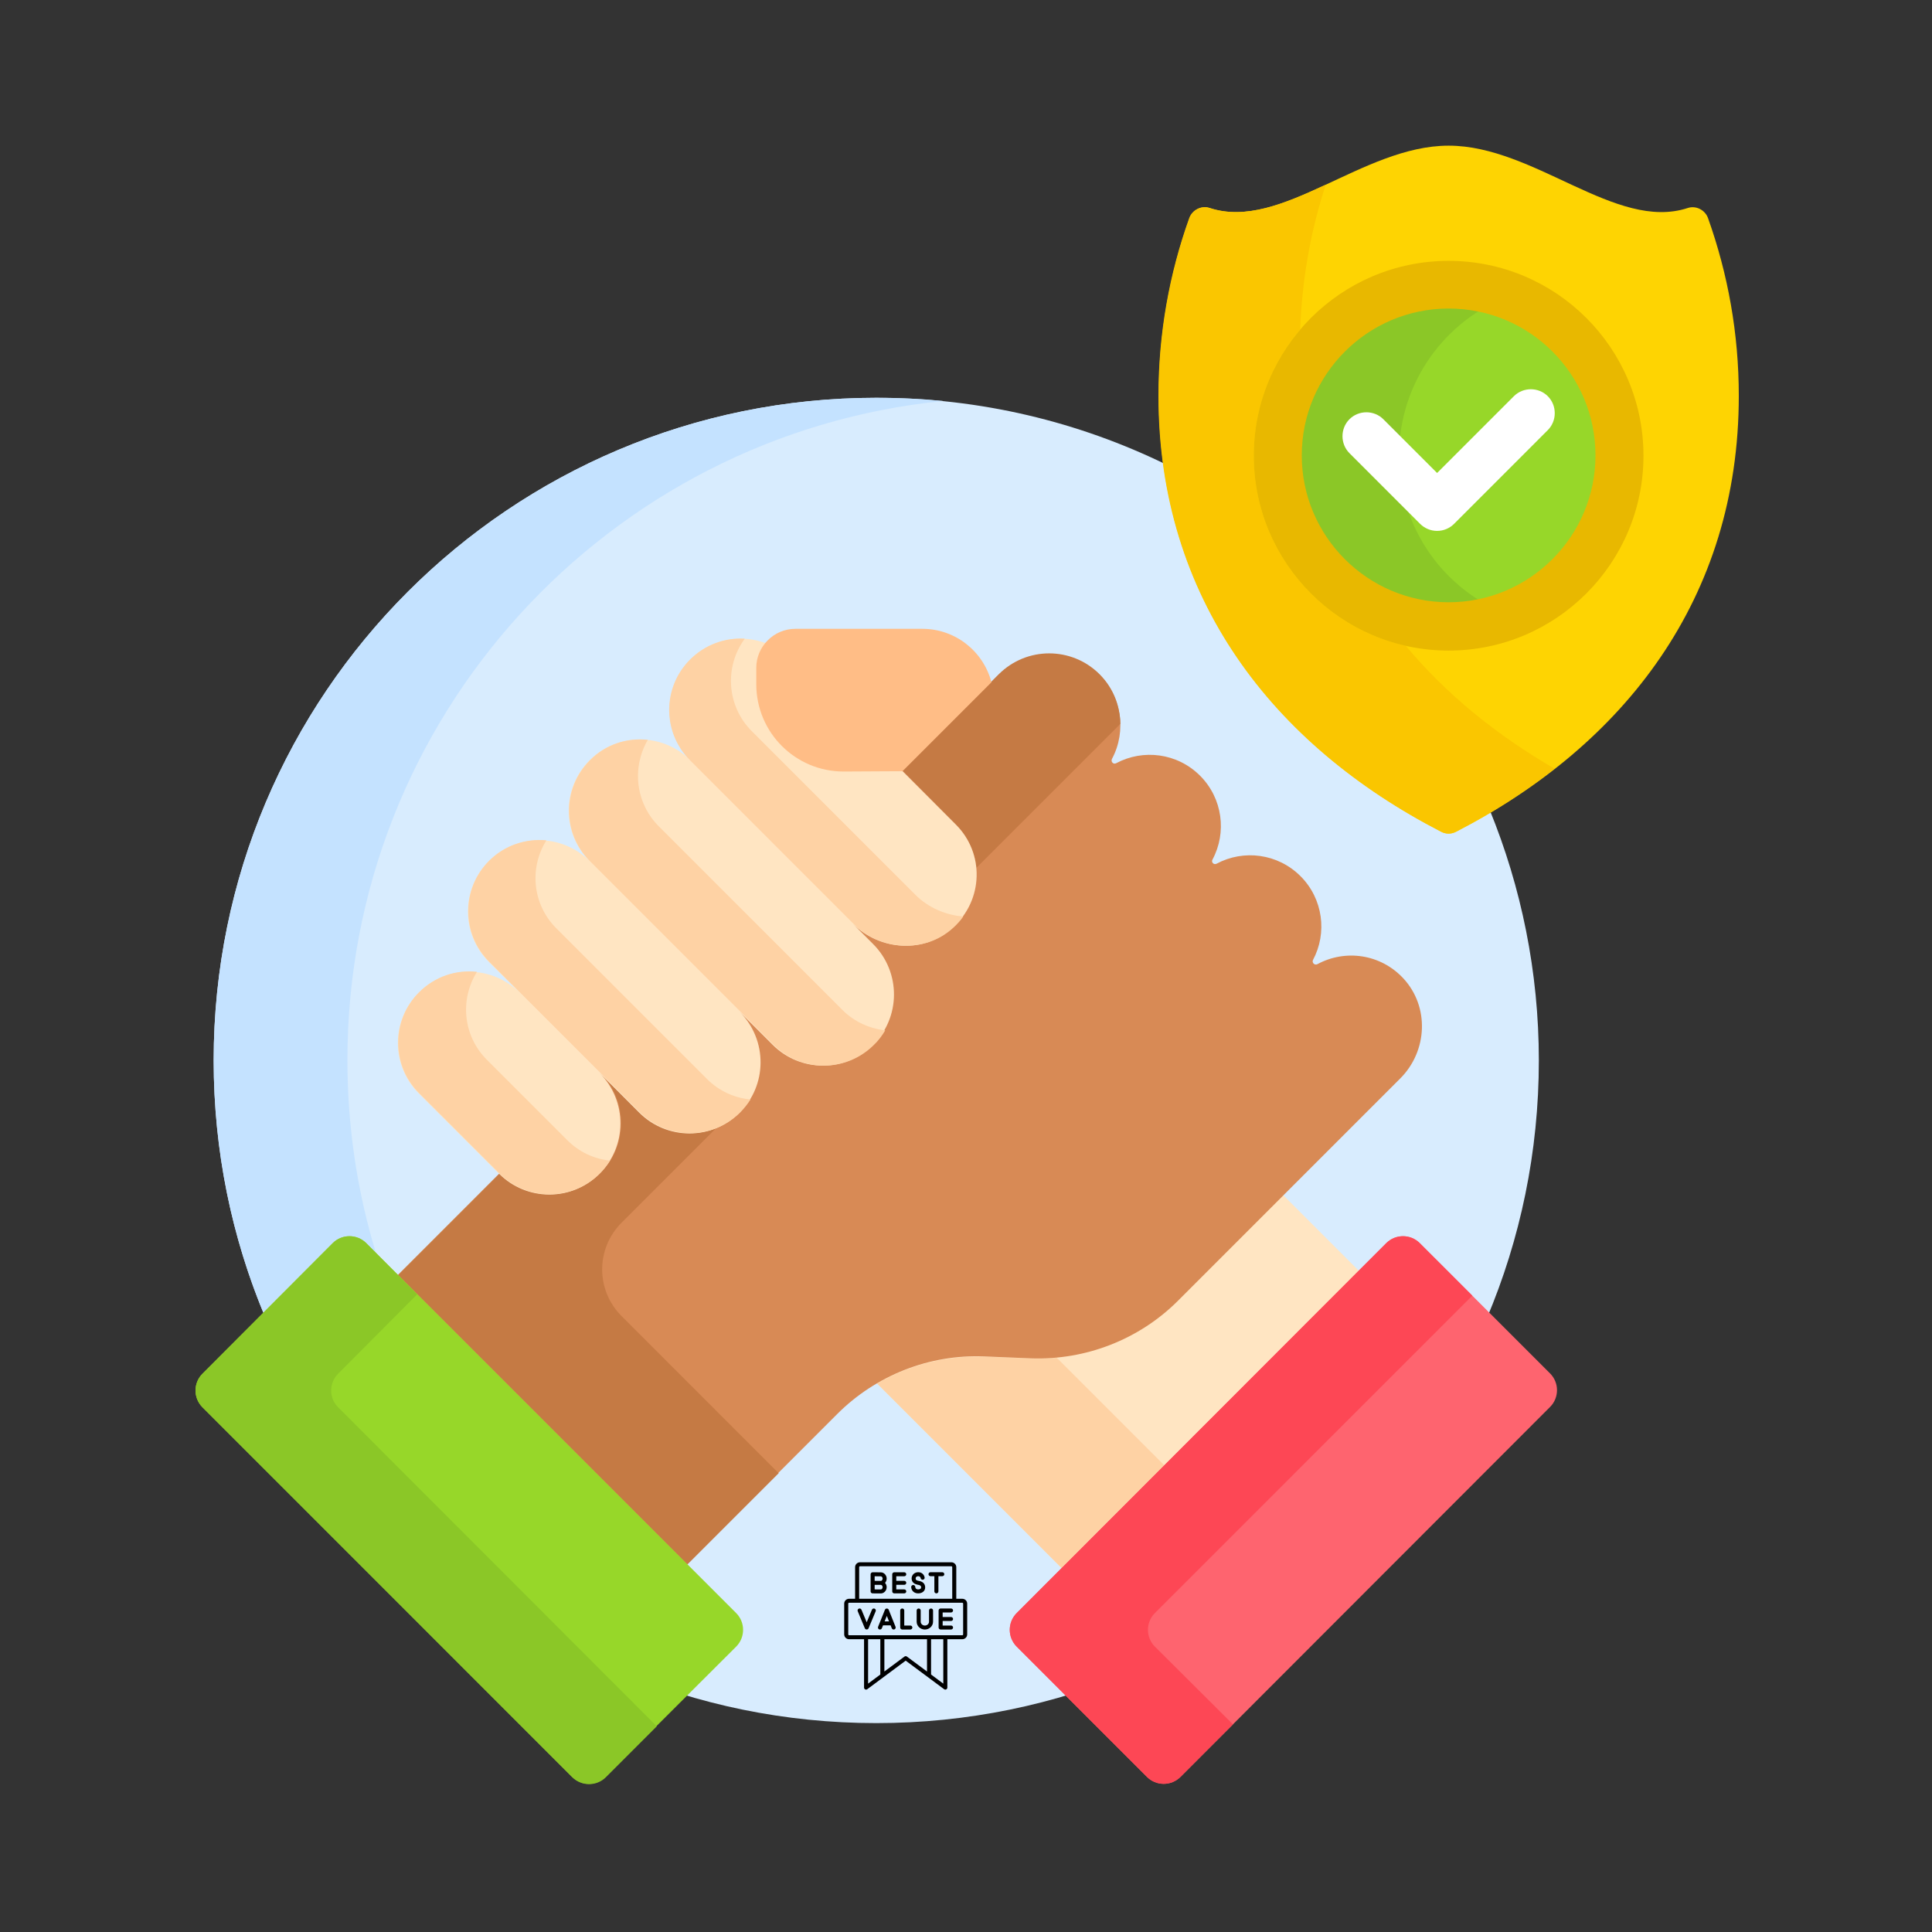 <svg xmlns="http://www.w3.org/2000/svg" xmlns:xlink="http://www.w3.org/1999/xlink" width="500" zoomAndPan="magnify" viewBox="0 0 375 375" height="500" preserveAspectRatio="xMidYMid meet" version="1.0"><rect x="0" y="0" width="375" height="375" fill="#333333" stroke="none"/><defs><clipPath id="046b1a8760"><path d="M 195 239 L 303 239 L 303 346.887 L 195 346.887 Z M 195 239 " clip-rule="nonzero"/></clipPath><clipPath id="e6bde4228c"><path d="M 195 239 L 286 239 L 286 346.887 L 195 346.887 Z M 195 239 " clip-rule="nonzero"/></clipPath><clipPath id="e2f45c7382"><path d="M 37.5 239 L 145 239 L 145 346.887 L 37.5 346.887 Z M 37.5 239 " clip-rule="nonzero"/></clipPath><clipPath id="22d8d3c4c4"><path d="M 37.5 239 L 128 239 L 128 346.887 L 37.5 346.887 Z M 37.5 239 " clip-rule="nonzero"/></clipPath><clipPath id="24ff0eeaad"><path d="M 224 28.137 L 337.5 28.137 L 337.5 162 L 224 162 Z M 224 28.137 " clip-rule="nonzero"/></clipPath><clipPath id="dff1902068"><path d="M 163.793 303.238 L 187.793 303.238 L 187.793 327.988 L 163.793 327.988 Z M 163.793 303.238 " clip-rule="nonzero"/></clipPath></defs><path fill="#d8ecfe" d="M 282.355 160.93 C 281.984 161.117 281.609 161.242 281.176 161.242 C 280.742 161.242 280.367 161.117 279.996 160.93 C 249.258 145.094 230.629 120.25 226.406 90.191 C 209.391 81.871 190.262 77.211 170.082 77.211 C 99.039 77.211 41.473 134.785 41.473 205.832 C 41.473 276.883 99.039 334.453 170.082 334.453 C 241.121 334.453 298.688 276.883 298.688 205.832 C 298.688 188.629 295.273 172.172 289.125 157.145 C 286.953 158.445 284.715 159.688 282.355 160.93 Z M 282.355 160.93 " fill-opacity="1" fill-rule="nonzero"/><path fill="#c4e2ff" d="M 64.574 241.297 C 66.375 239.496 69.293 239.496 71.094 241.297 L 72.957 243.16 C 69.355 231.359 67.434 218.75 67.434 205.773 C 67.434 139.133 118.105 84.355 183.059 77.832 C 178.773 77.398 174.492 77.211 170.082 77.211 C 99.039 77.211 41.473 134.785 41.473 205.832 C 41.473 223.16 44.891 239.68 51.102 254.773 Z M 64.574 241.297 " fill-opacity="1" fill-rule="nonzero"/><path fill="#ffe5c2" d="M 228.207 252.039 C 221.066 259.184 211.625 263.094 201.566 263.094 C 201.129 263.094 200.633 263.094 200.199 263.094 L 191.07 262.785 C 190.574 262.785 190.141 262.785 189.641 262.785 C 182.562 262.785 175.793 264.648 169.895 268.188 L 206.594 304.891 L 264.285 247.195 L 248.762 231.668 Z M 228.207 252.039 " fill-opacity="1" fill-rule="nonzero"/><path fill="#fed2a4" d="M 200.137 263.652 L 191.008 263.344 C 183.68 263.094 176.477 264.895 170.266 268.559 L 206.035 304.332 L 225.969 284.398 L 205.105 263.531 C 203.43 263.652 201.812 263.715 200.137 263.652 Z M 200.137 263.652 " fill-opacity="1" fill-rule="nonzero"/><g clip-path="url(#046b1a8760)"><path fill="#fe646f" d="M 222.617 344.887 L 197.344 319.613 C 195.543 317.809 195.543 314.891 197.344 313.09 L 269.066 241.297 C 270.867 239.496 273.785 239.496 275.586 241.297 L 300.863 266.574 C 302.664 268.375 302.664 271.293 300.863 273.094 L 229.137 344.887 C 227.336 346.691 224.418 346.691 222.617 344.887 Z M 222.617 344.887 " fill-opacity="1" fill-rule="nonzero"/></g><g clip-path="url(#e6bde4228c)"><path fill="#fd4755" d="M 224.168 319.613 C 222.367 317.809 222.367 314.891 224.168 313.09 L 285.773 251.48 L 275.586 241.297 C 273.785 239.496 270.867 239.496 269.066 241.297 L 197.344 313.09 C 195.543 314.891 195.543 317.809 197.344 319.613 L 222.617 344.887 C 224.418 346.691 227.336 346.691 229.137 344.887 L 239.32 334.703 Z M 224.168 319.613 " fill-opacity="1" fill-rule="nonzero"/></g><path fill="#d88a55" d="M 272.359 189.871 C 267.949 185.152 261.117 184.223 255.715 187.141 C 255.156 187.449 254.598 186.828 254.848 186.332 C 257.641 181.117 256.832 174.469 252.426 170.062 C 248.016 165.652 241.371 164.844 236.156 167.637 C 235.594 167.949 235.035 167.328 235.348 166.832 C 238.141 161.613 237.336 154.969 232.926 150.559 C 228.516 146.148 221.871 145.344 216.656 148.137 C 216.098 148.449 215.539 147.828 215.848 147.27 C 218.703 141.926 217.773 135.031 213.055 130.625 C 207.59 125.531 198.957 125.902 193.617 131.184 L 192.375 132.426 L 191.32 132.609 L 174.551 149.379 L 174.676 150.125 L 184.797 160.246 C 187.406 162.855 189.02 166.457 188.898 170.184 C 188.773 173.785 187.281 177.141 184.613 179.562 C 182.254 181.738 179.148 182.918 175.855 182.918 C 172.191 182.918 168.652 181.426 166.043 178.816 L 165.176 179.688 L 168.902 183.414 C 171.387 185.898 172.938 189.188 173 192.668 C 173.062 197.016 171.074 201.051 167.473 203.723 C 165.797 204.965 163.809 205.773 161.699 206.02 C 157.477 206.641 153.375 205.211 150.457 202.293 L 144.062 195.898 L 143.191 196.766 C 146.297 199.871 147.664 204.219 146.793 208.754 C 146.484 210.305 145.926 211.797 145.055 213.102 C 142.324 217.387 137.602 219.684 132.637 219.25 C 129.469 219 126.551 217.449 124.312 215.211 L 116.863 207.758 L 115.992 208.629 C 118.727 211.422 120.09 215.148 119.781 219.062 C 119.594 221.484 118.664 223.844 117.172 225.832 C 114.625 229.184 110.777 231.109 106.617 231.109 C 103.137 231.109 99.848 229.746 97.363 227.32 L 76.809 247.879 L 132.945 304.023 L 162.504 274.461 C 170.02 266.945 180.391 262.848 191.008 263.281 L 200.137 263.652 C 210.758 264.027 221.125 259.988 228.641 252.477 L 271.801 209.312 C 277.078 204.031 277.512 195.398 272.359 189.871 Z M 272.359 189.871 " fill-opacity="1" fill-rule="nonzero"/><path fill="#c57a44" d="M 185.543 160.062 C 187.902 162.422 189.207 165.402 189.52 168.445 L 217.461 140.5 C 217.402 137.02 216.098 133.543 213.426 130.871 C 208.023 125.469 199.27 125.469 193.863 130.871 L 175.172 149.566 Z M 185.543 160.062 " fill-opacity="1" fill-rule="nonzero"/><path fill="#c57a44" d="M 120.652 237.32 L 138.969 219 C 134 220.926 128.164 219.871 124.191 215.895 L 116.551 208.254 C 121.953 213.723 121.891 222.539 116.367 227.883 C 110.965 233.098 102.395 233.035 97.055 227.758 L 77.305 247.508 L 133.441 303.648 L 151.141 285.949 L 120.652 255.457 C 115.621 250.426 115.621 242.352 120.652 237.32 Z M 120.652 237.32 " fill-opacity="1" fill-rule="nonzero"/><path fill="#ffe5c2" d="M 185.543 160.062 L 153.562 128.016 C 148.16 122.613 139.406 122.613 134 128.016 C 128.598 133.418 128.598 142.176 134 147.578 C 128.598 142.176 119.844 142.176 114.441 147.578 C 109.039 152.98 109.039 161.738 114.441 167.141 C 109.039 161.738 100.281 161.738 94.879 167.141 C 89.477 172.547 89.477 181.301 94.879 186.707 L 100.84 192.668 C 95.438 187.266 86.684 187.266 81.281 192.668 C 75.879 198.07 75.879 206.828 81.281 212.23 L 96.867 227.82 C 102.207 233.16 110.84 233.223 116.242 227.941 C 121.77 222.602 121.832 213.723 116.367 208.254 L 124.066 215.957 C 129.406 221.297 138.039 221.359 143.441 216.082 C 148.969 210.738 149.031 201.859 143.566 196.395 L 149.961 202.789 C 155.301 208.133 163.934 208.195 169.336 202.914 C 174.863 197.574 174.926 188.691 169.461 183.227 L 165.547 179.316 C 170.828 184.594 179.457 185.09 184.922 180.059 C 190.945 174.656 191.07 165.59 185.543 160.062 Z M 185.543 160.062 " fill-opacity="1" fill-rule="nonzero"/><path fill="#ffbd86" d="M 179.023 122.055 L 154.371 122.055 C 150.211 122.055 146.793 125.469 146.793 129.629 L 146.793 132.797 C 146.793 142.176 154.371 149.754 163.746 149.754 L 175.172 149.691 L 192.438 132.426 C 190.883 126.461 185.48 122.055 179.023 122.055 Z M 179.023 122.055 " fill-opacity="1" fill-rule="nonzero"/><path fill="#fed2a4" d="M 177.656 173.664 L 145.926 141.926 C 141.02 137.02 140.586 129.383 144.559 123.977 C 140.77 123.73 136.859 125.098 133.941 128.016 C 128.535 133.418 128.535 142.176 133.941 147.578 L 165.672 179.316 C 170.949 184.594 179.582 185.09 185.047 180.059 C 185.793 179.375 186.414 178.695 186.973 177.887 C 183.617 177.637 180.203 176.211 177.656 173.664 Z M 177.656 173.664 " fill-opacity="1" fill-rule="nonzero"/><path fill="#fed2a4" d="M 163.5 196.02 L 127.855 160.371 C 123.32 155.84 122.637 148.883 125.742 143.605 C 121.707 143.168 117.547 144.473 114.504 147.578 C 109.102 152.98 109.102 161.738 114.504 167.141 L 150.148 202.789 C 155.488 208.133 164.121 208.195 169.523 202.914 C 170.453 202.047 171.199 201.051 171.82 199.996 C 168.715 199.625 165.797 198.32 163.5 196.02 Z M 163.5 196.02 " fill-opacity="1" fill-rule="nonzero"/><path fill="#fed2a4" d="M 137.23 209.438 L 107.98 180.184 C 103.324 175.527 102.703 168.445 106.059 163.105 C 102.082 162.73 97.984 164.035 94.941 167.078 C 89.539 172.484 89.539 181.238 94.941 186.645 L 124.191 215.895 C 129.531 221.234 138.164 221.297 143.566 216.02 C 144.371 215.211 145.055 214.344 145.676 213.41 C 142.57 213.102 139.59 211.797 137.23 209.438 Z M 137.23 209.438 " fill-opacity="1" fill-rule="nonzero"/><path fill="#fed2a4" d="M 110.094 221.297 L 94.508 205.711 C 89.848 201.051 89.227 193.973 92.582 188.629 C 88.547 188.195 84.445 189.5 81.344 192.605 C 75.938 198.008 75.938 206.766 81.344 212.168 L 96.93 227.758 C 102.27 233.098 110.902 233.16 116.305 227.883 C 117.109 227.074 117.793 226.203 118.414 225.273 C 115.371 224.961 112.453 223.656 110.094 221.297 Z M 110.094 221.297 " fill-opacity="1" fill-rule="nonzero"/><g clip-path="url(#e2f45c7382)"><path fill="#97d729" d="M 142.883 319.613 L 117.547 344.887 C 115.746 346.691 112.824 346.691 111.023 344.887 L 39.301 273.156 C 37.5 271.355 37.5 268.438 39.301 266.637 L 64.574 241.297 C 66.375 239.496 69.293 239.496 71.094 241.297 L 142.883 313.09 C 144.684 314.891 144.684 317.809 142.883 319.613 Z M 142.883 319.613 " fill-opacity="1" fill-rule="nonzero"/></g><g clip-path="url(#22d8d3c4c4)"><path fill="#8bc727" d="M 65.629 273.156 C 63.828 271.355 63.828 268.438 65.629 266.637 L 80.969 251.234 L 71.094 241.297 C 69.293 239.496 66.375 239.496 64.574 241.297 L 39.301 266.637 C 37.5 268.438 37.5 271.355 39.301 273.156 L 111.086 344.949 C 112.887 346.75 115.809 346.75 117.609 344.949 L 127.48 335.074 Z M 65.629 273.156 " fill-opacity="1" fill-rule="nonzero"/></g><g clip-path="url(#24ff0eeaad)"><path fill="#fed402" d="M 281.176 28.273 C 264.473 28.273 248.699 44.918 234.852 40.383 C 233.234 39.824 231.434 40.758 230.875 42.371 C 227.027 53.117 224.914 64.73 224.914 76.84 C 224.914 116.152 247.145 144.598 279.746 161.43 C 280.68 161.926 281.734 161.926 282.668 161.43 C 315.27 144.598 337.5 116.152 337.5 76.84 C 337.5 64.73 335.387 53.176 331.539 42.371 C 330.98 40.758 329.18 39.824 327.562 40.383 C 313.652 44.918 297.879 28.273 281.176 28.273 Z M 281.176 28.273 " fill-opacity="1" fill-rule="nonzero"/></g><path fill="#fac600" d="M 272.855 125.344 C 255.965 121.555 243.359 106.465 243.359 88.453 C 243.359 79.137 246.773 70.566 252.363 63.922 C 252.734 54.172 254.41 44.73 257.332 35.852 C 249.445 39.516 241.867 42.684 234.789 40.383 C 233.172 39.824 231.371 40.758 230.812 42.371 C 226.965 53.117 224.852 64.73 224.852 76.84 C 224.852 116.152 247.082 144.598 279.688 161.43 C 280.617 161.926 281.672 161.926 282.605 161.43 C 289.496 157.887 295.895 153.789 301.73 149.191 C 290.555 142.734 280.742 134.785 272.855 125.344 Z M 272.855 125.344 " fill-opacity="1" fill-rule="nonzero"/><path fill="#97d729" d="M 314.336 88.453 C 314.336 89.539 314.285 90.625 314.176 91.703 C 314.07 92.785 313.91 93.859 313.699 94.922 C 313.488 95.988 313.223 97.043 312.91 98.082 C 312.594 99.121 312.227 100.141 311.812 101.145 C 311.398 102.148 310.934 103.129 310.422 104.086 C 309.91 105.047 309.352 105.977 308.75 106.879 C 308.145 107.781 307.5 108.652 306.809 109.492 C 306.121 110.332 305.391 111.137 304.625 111.906 C 303.855 112.672 303.055 113.402 302.215 114.09 C 301.375 114.777 300.504 115.426 299.598 116.027 C 298.695 116.633 297.766 117.191 296.809 117.703 C 295.852 118.215 294.871 118.68 293.867 119.094 C 292.863 119.508 291.84 119.875 290.801 120.191 C 289.762 120.504 288.711 120.77 287.645 120.98 C 286.582 121.191 285.508 121.352 284.426 121.457 C 283.348 121.566 282.262 121.617 281.176 121.617 C 280.09 121.617 279.008 121.566 277.926 121.457 C 276.844 121.352 275.773 121.191 274.707 120.98 C 273.641 120.77 272.59 120.504 271.551 120.191 C 270.512 119.875 269.488 119.508 268.484 119.094 C 267.484 118.68 266.504 118.215 265.543 117.703 C 264.586 117.191 263.656 116.633 262.754 116.027 C 261.852 115.426 260.98 114.777 260.141 114.09 C 259.301 113.402 258.496 112.672 257.727 111.906 C 256.961 111.137 256.23 110.332 255.543 109.492 C 254.855 108.652 254.207 107.781 253.605 106.879 C 253 105.977 252.441 105.047 251.93 104.086 C 251.418 103.129 250.957 102.148 250.539 101.145 C 250.125 100.141 249.758 99.121 249.441 98.082 C 249.129 97.043 248.863 95.988 248.652 94.922 C 248.441 93.859 248.281 92.785 248.176 91.703 C 248.07 90.625 248.016 89.539 248.016 88.453 C 248.016 87.367 248.07 86.285 248.176 85.203 C 248.281 84.121 248.441 83.051 248.652 81.984 C 248.863 80.918 249.129 79.867 249.441 78.828 C 249.758 77.789 250.125 76.766 250.539 75.762 C 250.957 74.758 251.418 73.777 251.93 72.82 C 252.441 71.863 253 70.93 253.605 70.027 C 254.207 69.125 254.855 68.254 255.543 67.414 C 256.23 66.574 256.961 65.77 257.727 65.004 C 258.496 64.234 259.301 63.508 260.141 62.816 C 260.98 62.129 261.852 61.48 262.754 60.879 C 263.656 60.273 264.586 59.719 265.543 59.207 C 266.504 58.691 267.484 58.23 268.484 57.812 C 269.488 57.398 270.512 57.031 271.551 56.719 C 272.59 56.402 273.641 56.137 274.707 55.926 C 275.773 55.715 276.844 55.555 277.926 55.449 C 279.008 55.344 280.09 55.289 281.176 55.289 C 282.262 55.289 283.348 55.344 284.426 55.449 C 285.508 55.555 286.582 55.715 287.645 55.926 C 288.711 56.137 289.762 56.402 290.801 56.719 C 291.84 57.031 292.863 57.398 293.867 57.812 C 294.871 58.23 295.852 58.691 296.809 59.207 C 297.766 59.719 298.695 60.273 299.598 60.879 C 300.504 61.48 301.375 62.129 302.215 62.816 C 303.055 63.508 303.855 64.234 304.625 65.004 C 305.391 65.77 306.121 66.574 306.809 67.414 C 307.5 68.254 308.145 69.125 308.75 70.027 C 309.352 70.93 309.91 71.863 310.422 72.82 C 310.934 73.777 311.398 74.758 311.812 75.762 C 312.227 76.766 312.594 77.789 312.91 78.828 C 313.223 79.867 313.488 80.918 313.699 81.984 C 313.91 83.051 314.07 84.121 314.176 85.203 C 314.285 86.285 314.336 87.367 314.336 88.453 Z M 314.336 88.453 " fill-opacity="1" fill-rule="nonzero"/><path fill="#8bc727" d="M 271.551 88.453 C 271.551 74.293 280.43 62.184 292.977 57.402 C 289.312 56.035 285.336 55.227 281.238 55.227 C 262.918 55.227 248.078 70.07 248.078 88.391 C 248.078 106.711 262.918 121.555 281.238 121.555 C 285.398 121.555 289.312 120.812 292.977 119.383 C 280.43 114.723 271.551 102.613 271.551 88.453 Z M 271.551 88.453 " fill-opacity="1" fill-rule="nonzero"/><path fill="#e8b800" d="M 281.176 126.277 C 260.312 126.277 243.359 109.32 243.359 88.453 C 243.359 67.586 260.312 50.633 281.176 50.633 C 302.043 50.633 318.996 67.586 318.996 88.453 C 318.996 109.32 302.043 126.277 281.176 126.277 Z M 281.176 59.887 C 265.465 59.887 252.672 72.68 252.672 88.391 C 252.672 104.105 265.465 116.898 281.176 116.898 C 296.887 116.898 309.68 104.105 309.68 88.391 C 309.68 72.68 296.949 59.887 281.176 59.887 Z M 281.176 59.887 " fill-opacity="1" fill-rule="nonzero"/><path fill="#ffffff" d="M 278.941 103.047 C 277.699 103.047 276.52 102.551 275.648 101.684 L 261.926 87.957 C 260.125 86.156 260.125 83.176 261.926 81.375 C 263.727 79.574 266.707 79.574 268.508 81.375 L 278.941 91.809 L 293.844 76.902 C 295.645 75.102 298.625 75.102 300.426 76.902 C 302.227 78.703 302.227 81.684 300.426 83.484 L 282.23 101.684 C 281.363 102.551 280.184 103.047 278.941 103.047 Z M 278.941 103.047 " fill-opacity="1" fill-rule="nonzero"/><path fill="#000000" d="M 170.949 305.188 L 169.379 305.18 C 169.168 305.18 168.984 305.355 168.984 305.562 L 168.984 308.891 C 168.984 309.102 169.156 309.273 169.375 309.273 L 170.945 309.285 C 170.949 309.285 170.949 309.285 170.953 309.285 C 171.242 309.285 171.52 309.172 171.73 308.961 C 171.969 308.73 172.102 308.406 172.102 308.066 C 172.102 307.746 171.98 307.453 171.785 307.238 C 171.984 307.012 172.102 306.715 172.102 306.406 C 172.102 305.738 171.586 305.191 170.949 305.188 Z M 171.316 306.406 C 171.316 306.539 171.266 306.664 171.18 306.75 C 171.133 306.797 171.055 306.867 170.949 306.852 L 169.77 306.844 L 169.77 305.953 L 170.945 305.961 C 171.152 305.961 171.316 306.164 171.316 306.406 Z M 171.18 308.414 C 171.133 308.461 171.055 308.512 170.953 308.512 C 170.953 308.512 170.953 308.512 170.949 308.512 L 169.77 308.504 L 169.77 307.617 L 170.945 307.621 C 171.148 307.625 171.316 307.828 171.316 308.066 C 171.316 308.203 171.266 308.328 171.18 308.414 Z M 171.18 308.414 " fill-opacity="1" fill-rule="nonzero"/><path fill="#000000" d="M 175.516 305.949 C 175.73 305.949 175.906 305.777 175.906 305.562 C 175.906 305.352 175.73 305.18 175.516 305.18 L 173.574 305.18 C 173.359 305.18 173.184 305.352 173.184 305.562 L 173.184 308.891 C 173.184 309.102 173.359 309.273 173.574 309.273 L 175.516 309.273 C 175.73 309.273 175.906 309.102 175.906 308.891 C 175.906 308.676 175.73 308.504 175.516 308.504 L 173.969 308.504 L 173.969 307.613 L 175.516 307.613 C 175.73 307.613 175.906 307.441 175.906 307.227 C 175.906 307.012 175.73 306.84 175.516 306.84 L 173.969 306.84 L 173.969 305.949 Z M 175.516 305.949 " fill-opacity="1" fill-rule="nonzero"/><path fill="#000000" d="M 178.289 306.844 C 177.734 306.746 177.711 306.523 177.734 306.301 C 177.777 306.02 178.059 305.941 178.215 305.941 C 178.32 305.941 178.633 305.961 178.695 306.312 C 178.734 306.52 178.938 306.66 179.152 306.621 C 179.363 306.586 179.508 306.383 179.469 306.176 C 179.355 305.566 178.859 305.152 178.207 305.168 C 177.566 305.176 177.051 305.594 176.957 306.203 C 176.91 306.637 177.004 307.398 178.164 307.605 C 178.789 307.691 178.789 307.961 178.789 308.121 C 178.789 308.23 178.746 308.316 178.664 308.383 C 178.562 308.461 178.406 308.504 178.219 308.504 C 178.219 308.504 178.215 308.504 178.215 308.504 C 177.871 308.504 177.672 308.328 177.648 308.004 C 177.629 307.793 177.445 307.629 177.227 307.648 C 177.012 307.664 176.848 307.852 176.863 308.062 C 176.918 308.789 177.461 309.273 178.211 309.273 C 178.215 309.273 178.219 309.273 178.223 309.273 C 178.586 309.273 178.902 309.176 179.148 308.988 C 179.422 308.781 179.574 308.473 179.574 308.121 C 179.574 307.711 179.406 306.996 178.289 306.844 Z M 178.289 306.844 " fill-opacity="1" fill-rule="nonzero"/><g clip-path="url(#dff1902068)"><path fill="#000000" d="M 186.777 310.32 L 185.613 310.32 L 185.613 304.176 C 185.613 303.66 185.184 303.238 184.66 303.238 L 166.93 303.238 C 166.402 303.238 165.977 303.66 165.977 304.176 L 165.977 310.32 L 164.812 310.32 C 164.289 310.32 163.859 310.738 163.859 311.258 L 163.859 317.238 C 163.859 317.754 164.289 318.172 164.812 318.172 L 167.711 318.172 L 167.711 327.566 C 167.711 327.711 167.797 327.844 167.93 327.91 C 168.062 327.977 168.223 327.961 168.34 327.871 L 175.793 322.332 L 183.25 327.871 C 183.316 327.926 183.402 327.949 183.484 327.949 C 183.543 327.949 183.605 327.938 183.66 327.91 C 183.793 327.844 183.879 327.711 183.879 327.566 L 183.879 318.172 L 186.777 318.172 C 187.301 318.172 187.73 317.754 187.73 317.238 L 187.73 311.258 C 187.73 310.738 187.301 310.32 186.777 310.32 Z M 166.762 304.176 C 166.762 304.086 166.836 304.012 166.93 304.012 L 184.66 304.012 C 184.754 304.012 184.828 304.086 184.828 304.176 L 184.828 310.32 L 166.762 310.32 Z M 168.496 318.172 L 170.871 318.172 L 170.871 325.023 L 168.496 326.789 Z M 175.559 321.539 L 171.656 324.438 L 171.656 318.172 L 179.934 318.172 L 179.934 324.438 L 176.031 321.539 C 175.891 321.434 175.695 321.434 175.559 321.539 Z M 183.094 326.789 L 180.719 325.023 L 180.719 318.172 L 183.094 318.172 Z M 186.945 317.238 C 186.945 317.328 186.871 317.402 186.777 317.402 L 164.812 317.402 C 164.719 317.402 164.645 317.328 164.645 317.238 L 164.645 311.258 C 164.645 311.168 164.723 311.094 164.812 311.094 L 186.777 311.094 C 186.867 311.094 186.945 311.168 186.945 311.258 Z M 186.945 317.238 " fill-opacity="1" fill-rule="nonzero"/></g><path fill="#000000" d="M 184.594 312.977 C 184.812 312.977 184.988 312.805 184.988 312.59 C 184.988 312.379 184.812 312.207 184.594 312.207 L 182.574 312.207 C 182.359 312.207 182.184 312.379 182.184 312.59 L 182.184 315.902 C 182.184 316.113 182.359 316.289 182.574 316.289 L 184.594 316.289 C 184.812 316.289 184.988 316.113 184.988 315.902 C 184.988 315.688 184.812 315.516 184.594 315.516 L 182.969 315.516 L 182.969 314.633 L 184.594 314.633 C 184.812 314.633 184.988 314.461 184.988 314.246 C 184.988 314.031 184.812 313.859 184.594 313.859 L 182.969 313.859 L 182.969 312.977 Z M 184.594 312.977 " fill-opacity="1" fill-rule="nonzero"/><path fill="#000000" d="M 169.754 312.234 C 169.551 312.152 169.324 312.246 169.242 312.445 L 168.227 314.883 L 167.211 312.445 C 167.129 312.25 166.902 312.152 166.699 312.234 C 166.5 312.316 166.402 312.539 166.484 312.738 L 167.863 316.047 C 167.996 316.355 168.457 316.363 168.59 316.047 L 169.969 312.738 C 170.051 312.539 169.953 312.316 169.754 312.234 Z M 169.754 312.234 " fill-opacity="1" fill-rule="nonzero"/><path fill="#000000" d="M 173.496 314.945 C 173.496 314.941 173.496 314.941 173.496 314.941 L 172.496 312.449 C 172.371 312.137 171.891 312.137 171.766 312.449 L 170.766 314.941 C 170.766 314.941 170.766 314.945 170.762 314.945 L 170.438 315.758 C 170.355 315.957 170.457 316.184 170.656 316.262 C 170.703 316.277 170.754 316.289 170.801 316.289 C 170.957 316.289 171.105 316.195 171.168 316.043 L 171.395 315.48 L 172.867 315.48 L 173.094 316.043 C 173.156 316.195 173.305 316.289 173.461 316.289 C 173.508 316.289 173.559 316.277 173.605 316.262 C 173.805 316.184 173.906 315.957 173.824 315.758 Z M 171.703 314.707 L 172.133 313.645 L 172.559 314.707 Z M 171.703 314.707 " fill-opacity="1" fill-rule="nonzero"/><path fill="#000000" d="M 176.699 315.516 L 175.516 315.516 L 175.516 312.59 C 175.516 312.379 175.34 312.207 175.121 312.207 C 174.906 312.207 174.73 312.379 174.73 312.59 L 174.73 315.902 C 174.73 316.113 174.906 316.289 175.121 316.289 L 176.699 316.289 C 176.914 316.289 177.09 316.113 177.09 315.902 C 177.09 315.688 176.914 315.516 176.699 315.516 Z M 176.699 315.516 " fill-opacity="1" fill-rule="nonzero"/><path fill="#000000" d="M 180.715 312.207 C 180.496 312.207 180.32 312.379 180.32 312.59 L 180.32 314.777 C 180.32 315.184 179.961 315.52 179.516 315.52 C 179.07 315.52 178.707 315.184 178.707 314.777 L 178.707 312.59 C 178.707 312.379 178.531 312.207 178.312 312.207 C 178.098 312.207 177.922 312.379 177.922 312.59 L 177.922 314.777 C 177.922 315.609 178.637 316.289 179.516 316.289 C 180.391 316.289 181.105 315.609 181.105 314.777 L 181.105 312.59 C 181.105 312.379 180.93 312.207 180.715 312.207 Z M 180.715 312.207 " fill-opacity="1" fill-rule="nonzero"/><path fill="#000000" d="M 182.898 305.168 L 180.609 305.168 C 180.395 305.168 180.219 305.34 180.219 305.555 C 180.219 305.766 180.395 305.938 180.609 305.938 L 181.359 305.938 L 181.359 308.891 C 181.359 309.102 181.535 309.273 181.754 309.273 C 181.969 309.273 182.145 309.102 182.145 308.891 L 182.145 305.938 L 182.898 305.938 C 183.113 305.938 183.289 305.766 183.289 305.555 C 183.289 305.34 183.113 305.168 182.898 305.168 Z M 182.898 305.168 " fill-opacity="1" fill-rule="nonzero"/></svg>